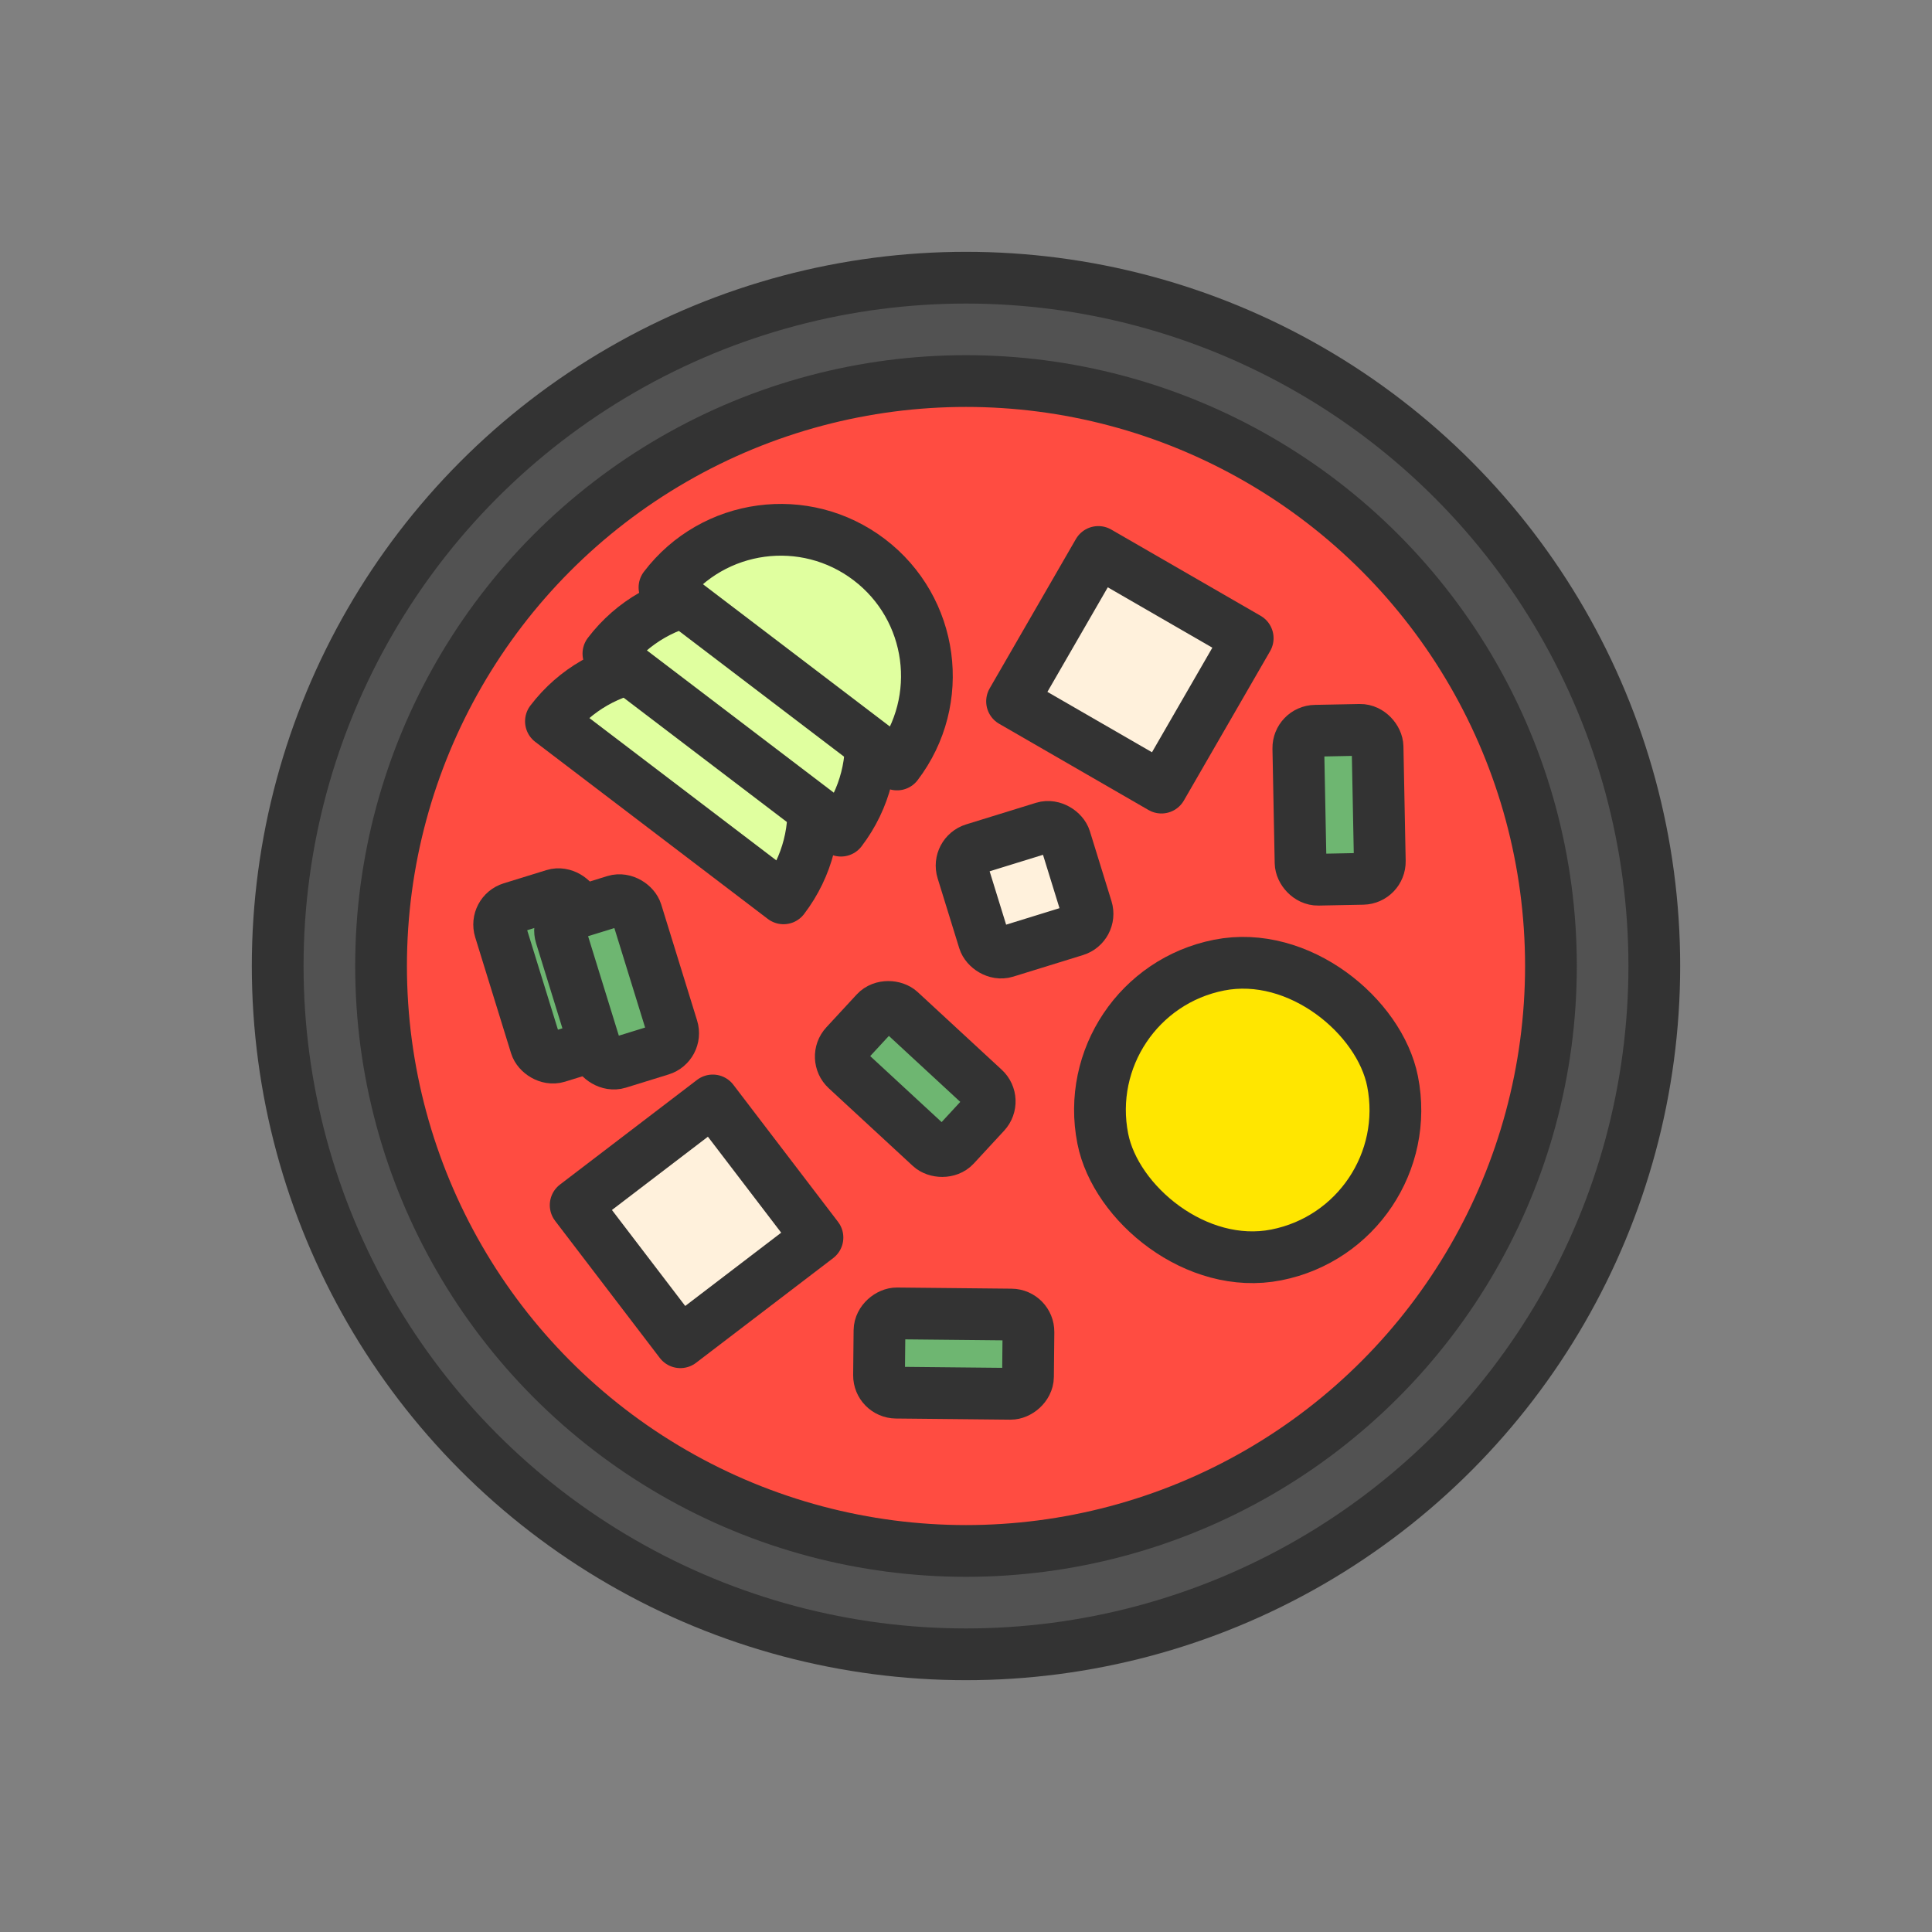 <svg width="56" height="56" viewBox="0 0 56 56" fill="none" xmlns="http://www.w3.org/2000/svg">
<rect x="0" y="0" width="56" height="56" fill="#808080" stroke="none"/>
<circle cx="28" cy="28" r="19.951" fill="#525252" stroke="#333333" stroke-width="1.5"/>
<circle cx="28" cy="28" r="16.955" fill="#FF4C41" stroke="#333333" stroke-width="1.5"/>
<rect x="31.835" y="15.999" width="5" height="5" transform="rotate(30 31.835 15.999)" fill="#FFF1DC" stroke="#333333" stroke-width="1.5" stroke-linejoin="round"/>
<rect x="20.66" y="31.897" width="5" height="5" transform="rotate(52.634 20.66 31.897)" fill="#FFF1DC" stroke="#333333" stroke-width="1.5" stroke-linejoin="round"/>
<rect x="37.623" y="21.191" width="2.297" height="4.318" rx="0.5" transform="rotate(-1.121 37.623 21.191)" fill="#6EB671" stroke="#333333" stroke-width="1.5" stroke-linejoin="round"/>
<rect x="29.815" y="38.108" width="2.297" height="4.318" rx="0.5" transform="rotate(90.575 29.815 38.108)" fill="#6EB671" stroke="#333333" stroke-width="1.5" stroke-linejoin="round"/>
<rect x="28.894" y="31.897" width="2.297" height="4.318" rx="0.5" transform="rotate(132.741 28.894 31.897)" fill="#6EB671" stroke="#333333" stroke-width="1.5" stroke-linejoin="round"/>
<rect x="27.747" y="24.76" width="3.119" height="3.119" rx="0.5" transform="rotate(-17.178 27.747 24.76)" fill="#FFF1DC" stroke="#333333" stroke-width="1.5" stroke-linejoin="round"/>
<rect x="14.343" y="26.468" width="2.297" height="4.518" rx="0.5" transform="rotate(-17.178 14.343 26.468)" fill="#6EB671" stroke="#333333" stroke-width="1.5" stroke-linejoin="round"/>
<rect x="16.108" y="26.641" width="2.297" height="4.518" rx="0.5" transform="rotate(-17.178 16.108 26.641)" fill="#6EB671" stroke="#333333" stroke-width="1.5" stroke-linejoin="round"/>
<rect x="31.134" y="28.806" width="8.562" height="8.562" rx="4.281" transform="rotate(-11.195 31.134 28.806)" fill="#FFE600" stroke="#333333" stroke-width="1.5" stroke-linejoin="round"/>
<path fill-rule="evenodd" clip-rule="evenodd" d="M22.71 26.039C24.128 24.178 23.767 21.52 21.906 20.102C20.044 18.685 17.386 19.045 15.969 20.907L22.71 26.039Z" fill="#E0FF9F" stroke="#333333" stroke-width="1.5" stroke-linejoin="round"/>
<path fill-rule="evenodd" clip-rule="evenodd" d="M24.376 24.077C25.794 22.216 25.433 19.558 23.572 18.14C21.71 16.723 19.052 17.083 17.635 18.945L24.376 24.077Z" fill="#E0FF9F" stroke="#333333" stroke-width="1.5" stroke-linejoin="round"/>
<path fill-rule="evenodd" clip-rule="evenodd" d="M26.001 22.159C27.418 20.298 27.058 17.64 25.197 16.223C23.335 14.805 20.677 15.165 19.26 17.027L26.001 22.159Z" fill="#E0FF9F" stroke="#333333" stroke-width="1.5" stroke-linejoin="round"/>
</svg>
